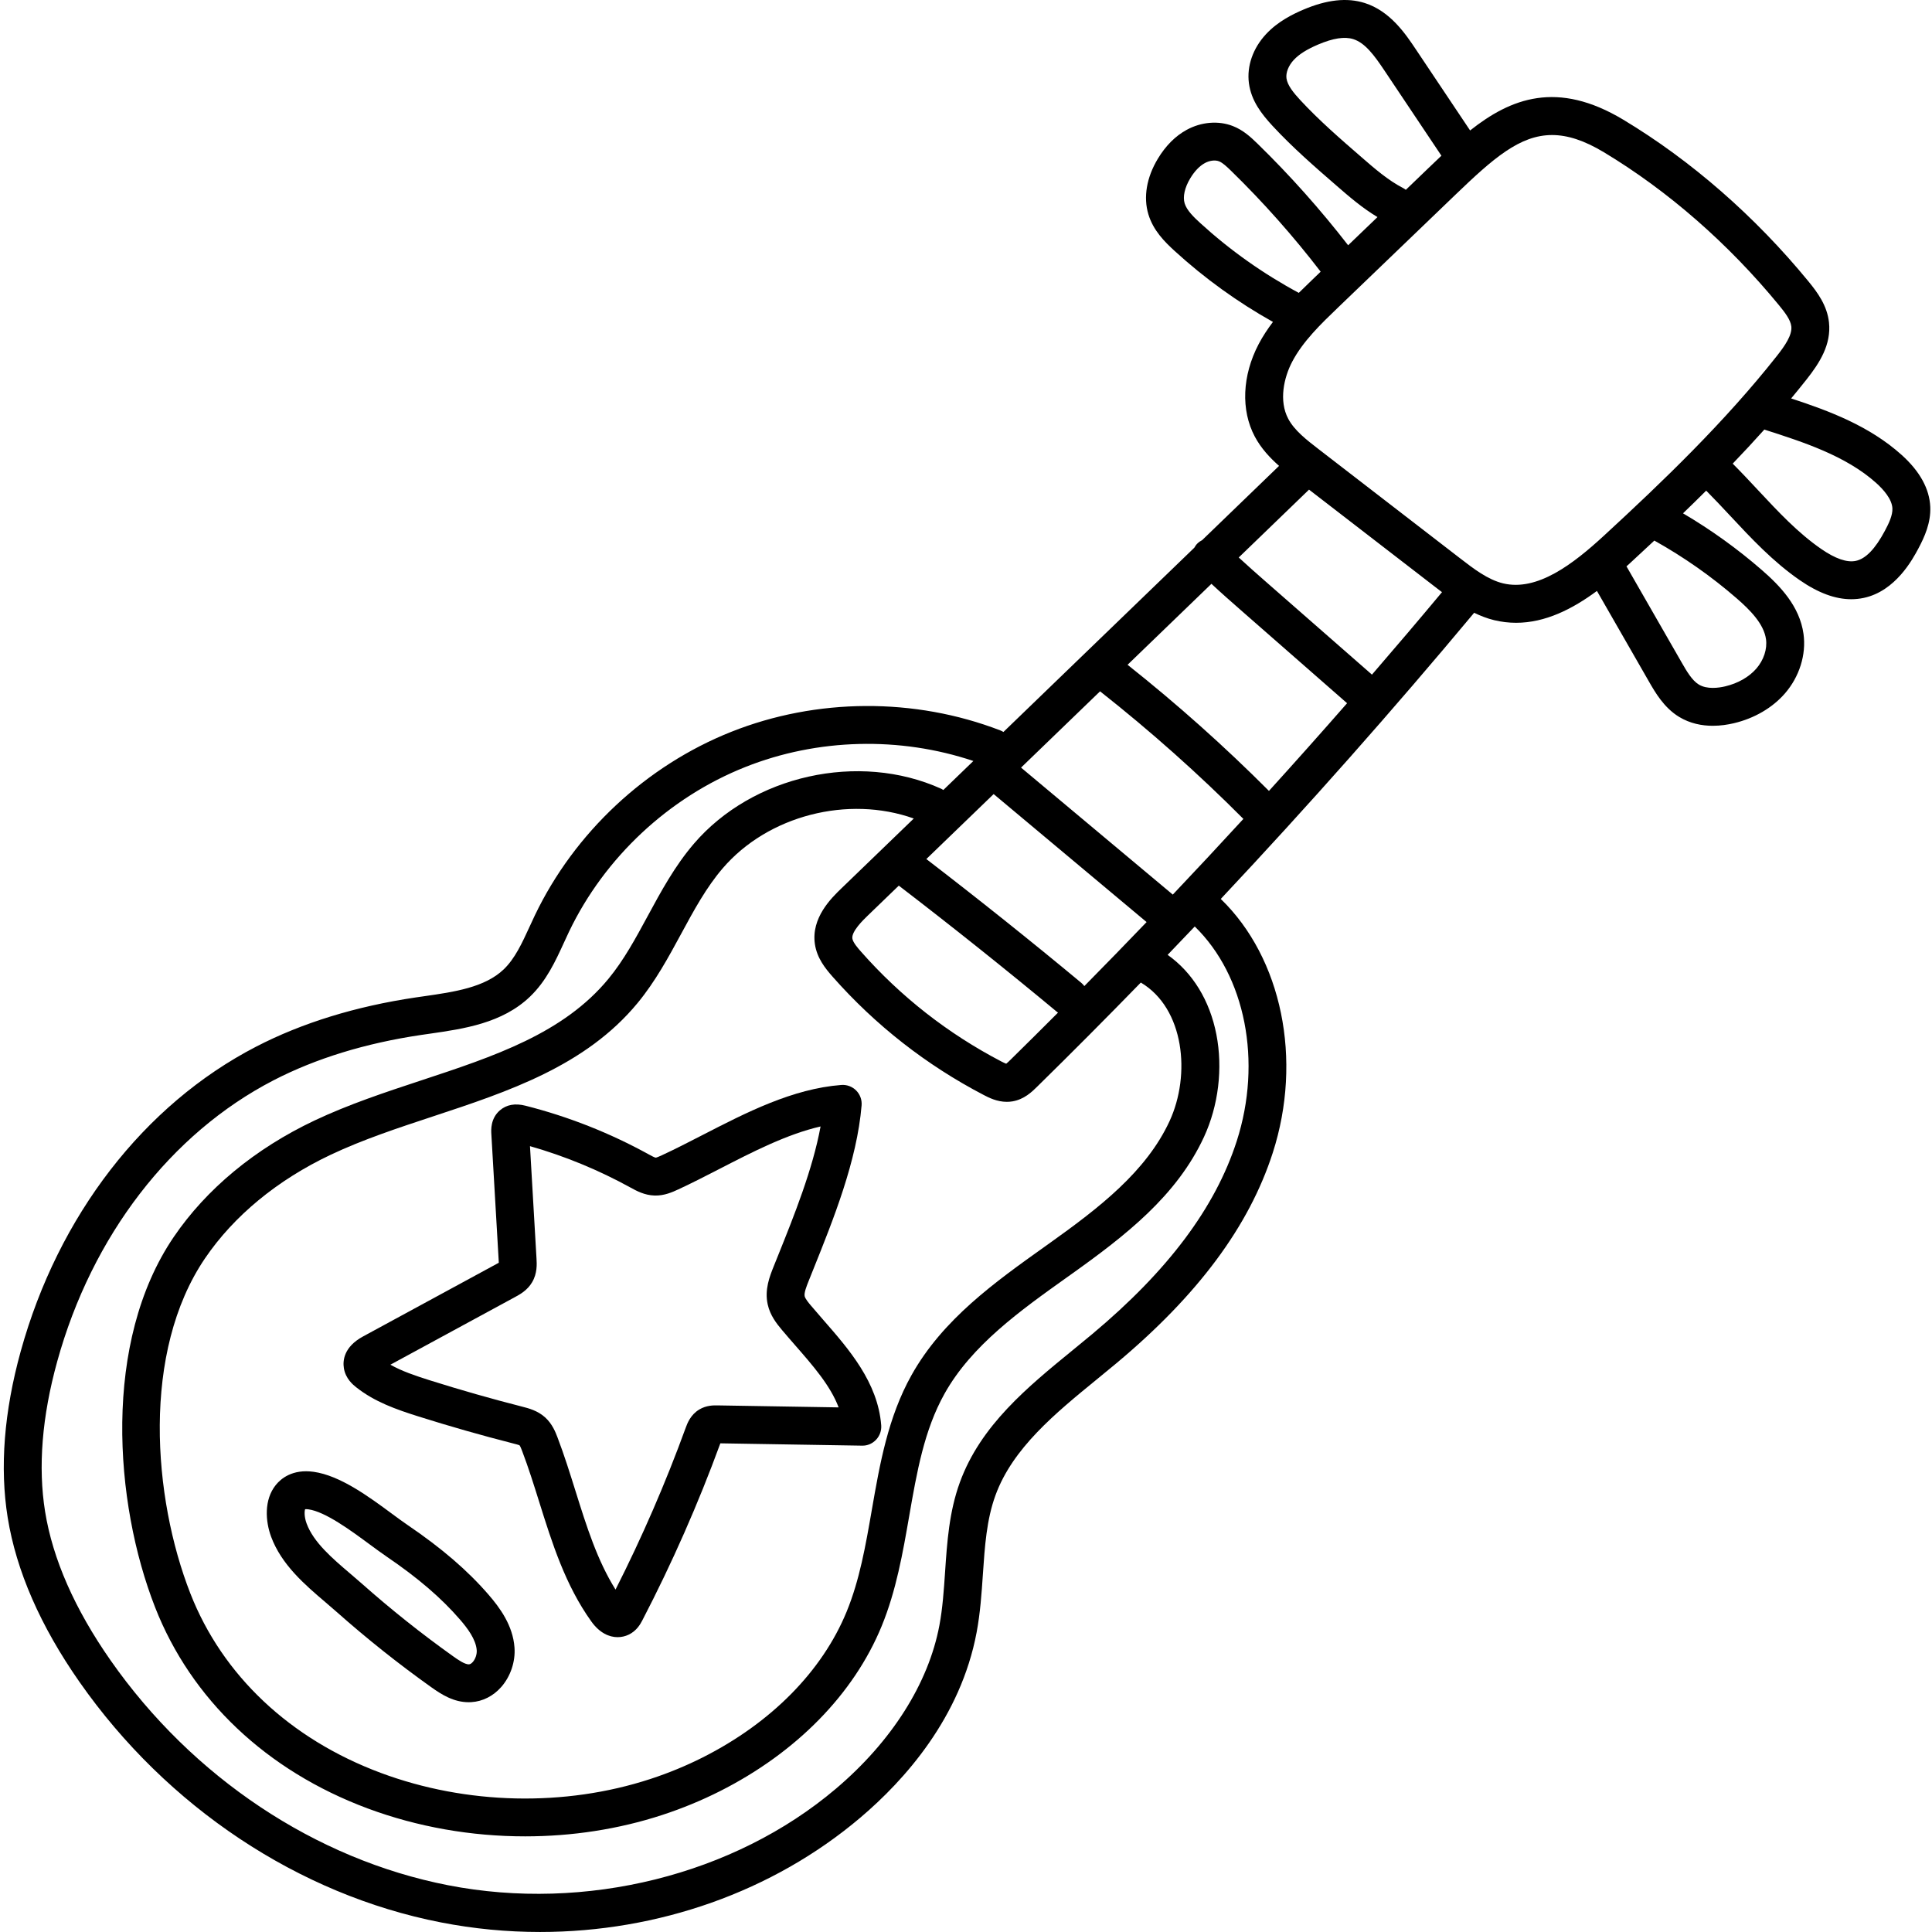 <svg height="512pt" viewBox="-1 0 512 512.001" width="512pt" xmlns="http://www.w3.org/2000/svg"><path d="m213.918 346.008c-.531-.629-1.512-1.793-1.672-2.492-.203-.902.516-2.699 1.094-4.141l1.094-2.727c5.473-13.609 11.672-29.035 12.898-43.699.125-1.469-.402-2.914-1.441-3.961-1.039-1.043-2.48-1.574-3.953-1.461-12.953 1.016-25.102 7.27-36.852 13.316-3.695 1.902-7.188 3.699-10.598 5.273-.5.23-1.43.66-1.711.68-.336-.039-1.246-.539-1.902-.898-10.273-5.656-21.242-9.988-32.609-12.871-2.746-.699-5.023-.289-6.777 1.215-2.52 2.164-2.34 5.238-2.281 6.25l1.953 33.633c.008.125.02.324.023.52-.137.074-.273.148-.367.199l-35.602 19.328c-5.152 2.793-5.398 6.465-5.086 8.402.453 2.836 2.488 4.449 3.254 5.059 4.906 3.887 10.609 5.879 16.512 7.742 8.254 2.605 16.695 5.012 25.082 7.152.531.133 1.516.387 1.715.508.199.234.543 1.137.672 1.477 1.672 4.387 3.133 9.055 4.547 13.566 3.391 10.82 6.895 22.008 13.809 31.645 2.188 3.047 4.727 4.145 6.957 4.145 1.055 0 2.039-.246 2.891-.645 2.211-1.039 3.195-2.934 3.672-3.844 7.852-15.113 14.805-30.883 20.66-46.879l37.543.617c1.43.043 2.77-.551 3.738-1.582s1.457-2.422 1.348-3.832c-.902-11.375-8.551-20.129-15.301-27.855-1.117-1.285-2.234-2.562-3.309-3.84zm-24.75 26.438c-1.035-.016-2.953-.051-4.848 1.086-2.352 1.406-3.199 3.738-3.609 4.863-5.312 14.59-11.559 28.988-18.59 42.859-4.859-7.758-7.672-16.734-10.629-26.18-1.457-4.652-2.965-9.465-4.746-14.137-.508-1.336-1.359-3.566-3.277-5.309-1.996-1.809-4.41-2.422-6.012-2.832-8.207-2.094-16.465-4.449-24.543-6.996-3.879-1.227-7.422-2.422-10.457-4.141l33.152-17.992c1.176-.641 3.145-1.711 4.41-3.867 1.387-2.355 1.246-4.797 1.16-6.258l-1.73-29.801c9.238 2.637 18.172 6.316 26.641 10.977 1.566.863 3.703 2.039 6.395 2.113 2.566.074 4.766-.934 6.207-1.602v.004c3.609-1.668 7.191-3.512 10.988-5.465 8.801-4.531 17.844-9.184 26.777-11.246-2.098 11.395-6.961 23.5-11.336 34.383l-1.102 2.738c-1.035 2.59-2.457 6.141-1.562 10.086.641 2.844 2.289 4.973 3.781 6.742 1.113 1.324 2.27 2.648 3.43 3.98 4.801 5.492 9.395 10.75 11.578 16.523zm0 0"/><path d="m128.5 422.641c-5.559-6.426-12.352-12.281-21.383-18.426-1.254-.852-2.719-1.93-4.27-3.074-6.109-4.508-13.715-10.113-20.723-11.094-5.652-.793-8.711 1.844-10.031 3.484-3.191 3.961-2.738 9.676-1.25 13.703 2.75 7.445 8.98 12.758 14.48 17.441.988.844 1.961 1.672 2.883 2.492 7.98 7.078 16.422 13.797 25.094 19.969 2.715 1.934 5.926 3.969 9.902 3.969.227 0 .457-.008.691-.02 3.008-.176 5.832-1.609 7.953-4.027 2.465-2.812 3.773-6.719 3.5-10.453-.426-5.852-3.883-10.535-6.848-13.965zm-4.203 17.801c-.238.27-.602.598-.996.625-1.129.074-3.113-1.348-4.18-2.105-8.379-5.965-16.539-12.461-24.254-19.305-.973-.859-1.992-1.73-3.035-2.617-4.785-4.078-9.73-8.297-11.574-13.281-.656-1.777-.594-3.254-.402-3.801.152-.02.434-.031.879.031 4.488.629 11.23 5.602 16.156 9.234 1.629 1.199 3.168 2.336 4.578 3.297 8.289 5.637 14.465 10.941 19.438 16.688 1.949 2.258 4.215 5.219 4.43 8.125.074 1.062-.34 2.312-1.039 3.109zm0 0"/><path d="m502.938 120.547c-8.527-7.672-19.273-11.688-29.266-14.957 1.387-1.668 2.758-3.348 4.102-5.051 3.453-4.375 6.559-9.23 5.926-15.105-.484-4.488-3.074-7.977-5.465-10.891-14.125-17.219-31.078-32.02-49.027-42.809-17.492-10.516-29.812-5.719-40.613 2.84l-14.367-21.477c-2.707-4.051-6.801-10.168-13.578-12.305-4.676-1.473-9.988-.895-16.25 1.766-2.738 1.168-6.746 3.109-9.887 6.488-3.477 3.738-5.129 8.473-4.539 12.992.609 4.66 3.367 8.191 6.254 11.312 5.328 5.758 11.246 10.895 16.973 15.859 3.352 2.914 6.812 5.902 10.848 8.32l-7.777 7.469c-7.359-9.492-15.414-18.535-24.004-26.91-1.91-1.863-3.848-3.625-6.547-4.684-3.793-1.488-8.367-1.113-12.242 1.008-2.996 1.637-5.566 4.211-7.641 7.656-2.988 4.957-3.875 10.188-2.504 14.73 1.289 4.273 4.289 7.273 7.004 9.75 7.922 7.234 16.656 13.531 26.008 18.766-1.398 1.852-2.703 3.805-3.805 5.91-4.355 8.324-4.73 17.477-1.004 24.48 1.66 3.121 4.02 5.637 6.43 7.762l-20.387 19.68c-.449.23-.879.512-1.254.887-.34.336-.598.719-.82 1.117l-50.59 48.836c-.262-.164-.543-.312-.844-.426-22.688-8.742-48.664-8.609-71.262.375s-41.574 26.715-52.07 48.648c-.473.988-.93 1.988-1.391 2.992-1.996 4.348-3.879 8.457-6.848 11.305-5.023 4.824-13.168 5.992-21.043 7.125-.781.113-1.562.223-2.332.336-15.867 2.355-30.086 6.742-42.254 13.035-29.711 15.367-52.449 44.801-62.387 80.754-4.418 15.98-5.578 30.793-3.449 44.031 2.27 14.109 8.676 28.777 19.043 43.594 23.168 33.133 58.07 56.352 95.754 63.703 8.73 1.707 17.539 2.539 26.289 2.539 31.242 0 61.688-10.641 84.891-30.312 11.715-9.93 26.566-26.512 30.805-49.102.965-5.145 1.316-10.336 1.656-15.355.504-7.457.98-14.5 3.336-20.957 4.559-12.512 15.902-21.773 26.867-30.73 1.75-1.43 3.492-2.852 5.199-4.281 21.594-18.055 35.145-36.293 41.418-55.754 7.965-24.703 2.418-51.602-13.777-67.277 23.148-24.648 45.609-50.004 67.148-75.836 1.66.805 3.41 1.496 5.27 1.949 1.98.48 3.93.703 5.848.703 7.727 0 14.902-3.621 21.422-8.441l13.754 23.961c1.688 2.941 4 6.969 8.016 9.414 2.914 1.773 6.055 2.363 8.934 2.363 2.055 0 3.973-.301 5.582-.68 5.402-1.273 10.199-4.07 13.512-7.867 3.859-4.426 5.707-10.328 4.949-15.781-1.023-7.367-6.188-12.73-11.105-17.004-6.457-5.613-13.449-10.633-20.828-14.973 2.051-1.977 4.102-3.98 6.141-6.012 2.156 2.168 4.273 4.434 6.34 6.645 5.59 5.992 11.375 12.184 18.434 17.066 4.91 3.391 9.41 5.066 13.664 5.066 1.117 0 2.219-.117 3.309-.348 8.453-1.797 12.98-10.277 14.469-13.062 1.668-3.117 3.344-6.871 3.168-11.066-.207-4.789-2.762-9.426-7.602-13.781zm-132.137-70.73c-3.922-2.023-7.535-5.156-11.023-8.188-5.52-4.789-11.227-9.738-16.184-15.094-1.762-1.906-3.422-3.922-3.668-5.797-.195-1.5.547-3.359 1.938-4.859 1.398-1.5 3.453-2.797 6.465-4.082 3.965-1.684 7.008-2.152 9.301-1.43 3.156.996 5.605 4.352 8.254 8.312l15.109 22.586c-1.094 1.031-2.18 2.074-3.266 3.113l-6.168 5.93c-.234-.18-.484-.352-.758-.492zm-57.855 4.086c-.535-1.77.008-4.195 1.488-6.652 1.129-1.875 2.465-3.27 3.859-4.031 1.258-.688 2.73-.875 3.754-.473.961.379 2.023 1.371 3.215 2.531 8.508 8.297 16.477 17.285 23.727 26.723l-2.285 2.195c-1.145 1.098-2.328 2.238-3.512 3.418-9.414-5.062-18.188-11.266-26.086-18.477-1.727-1.57-3.609-3.406-4.16-5.234zm22.34 155.699c-11.793-11.82-24.371-23.039-37.469-33.426l22.227-21.457c2.586 2.41 5.219 4.73 7.801 6.988l28.148 24.652c-6.824 7.805-13.73 15.551-20.707 23.242zm-25.484 27.477-40.211-33.656 20.938-20.211c13.293 10.473 26.055 21.824 37.984 33.809-6.184 6.738-12.422 13.426-18.711 20.059zm-.844 60.008c-6.176 13.367-18.629 22.984-31.934 32.465l-.969.691c-13.375 9.527-27.207 19.375-35.488 34.172-6.254 11.164-8.422 23.637-10.52 35.695-1.664 9.574-3.238 18.613-6.684 27.012-6.465 15.754-19.996 29.461-38.105 38.602-4.422 2.23-9.094 4.156-13.887 5.723-22.723 7.434-48.766 6.848-71.453-1.609-24.051-8.961-41.973-25.848-50.469-47.547-9.945-25.402-12.973-64.035 3.891-88.832 7.66-11.266 19.184-20.758 33.32-27.445 8.477-4.012 17.914-7.125 27.043-10.141 19.918-6.578 40.516-13.379 54.289-30.094 4.691-5.695 8.16-12.098 11.512-18.289 3.418-6.32 6.652-12.285 11.004-17.363 12.039-14.047 33.273-19.414 50.652-13.211l-19.188 18.52c-2.613 2.523-8.051 7.777-7.016 14.766.551 3.688 2.711 6.391 4.695 8.641 11.359 12.871 24.84 23.418 40.062 31.352 1.27.66 3.465 1.805 6.113 1.805.477 0 .969-.039 1.477-.121 3.117-.52 5.203-2.57 6.449-3.793 9.281-9.105 18.473-18.348 27.578-27.699 11.555 6.844 13.285 24.457 7.625 36.703zm-46.629-86.648 40.531 33.922c-5.465 5.699-10.969 11.352-16.5 16.961-.23-.305-.488-.594-.793-.848-13.414-11.148-27.223-22.168-41.078-32.816zm3.324 71.461c-.277-.102-.715-.301-1.301-.605-14.125-7.363-26.633-17.148-37.172-29.094-.746-.844-2.137-2.414-2.293-3.473-.277-1.879 2.875-4.922 4.062-6.07l8.242-7.957c14.148 10.852 28.262 22.109 41.961 33.492.074.062.156.105.234.164-4.207 4.211-8.422 8.402-12.66 12.562-.242.234-.738.727-1.074.98zm61.086 20.527c-5.676 17.605-18.207 34.332-38.305 51.137-1.68 1.402-3.391 2.801-5.105 4.203-12.02 9.816-24.449 19.965-29.953 35.066-2.844 7.801-3.391 15.895-3.918 23.723-.336 4.945-.652 9.617-1.508 14.18-2.883 15.367-12.625 30.746-27.43 43.297-26.988 22.879-66.367 32.684-102.77 25.578-35.152-6.859-67.754-28.582-89.449-59.602-9.488-13.57-15.328-26.836-17.355-39.438-1.898-11.805-.816-25.184 3.215-39.766 9.191-33.266 30.086-60.426 57.324-74.512 11.184-5.781 24.344-9.828 39.113-12.02.754-.109 1.52-.219 2.285-.328 9.008-1.297 19.215-2.762 26.57-9.82 4.344-4.168 6.719-9.352 9.02-14.363.438-.953.871-1.902 1.32-2.844 9.418-19.68 26.449-35.594 46.727-43.652 19.117-7.602 40.934-8.137 60.434-1.594l-7.965 7.688c-.195-.121-.387-.25-.602-.348-21.785-9.832-49.945-3.562-65.5 14.582-5.051 5.891-8.691 12.613-12.211 19.117-3.27 6.039-6.355 11.742-10.43 16.684-11.93 14.477-30.273 20.535-49.691 26.945-9.414 3.109-19.148 6.324-28.188 10.602-15.754 7.453-28.66 18.129-37.328 30.875-18.906 27.801-15.812 70.359-4.938 98.137 9.555 24.391 29.551 43.32 56.309 53.293 13.242 4.934 27.527 7.414 41.758 7.41 12.402 0 24.754-1.883 36.324-5.668 5.273-1.723 10.418-3.844 15.289-6.301 20.262-10.227 35.488-25.766 42.871-43.754 3.859-9.41 5.602-19.422 7.285-29.102 2.043-11.746 3.973-22.844 9.387-32.512 7.184-12.828 20.082-22.016 32.555-30.902l.973-.691c14.445-10.297 28.012-20.828 35.219-36.43 3.836-8.293 5.031-18.188 3.281-27.156-1.758-9.023-6.309-16.41-12.918-21.094 2.402-2.5 4.801-5.004 7.188-7.52 13.438 13.078 17.918 35.812 11.117 56.898zm35.844-123.641-28.125-24.629c-2.387-2.09-4.816-4.23-7.18-6.418l18.629-17.984 33.848 26.113c.449.344.918.703 1.391 1.062-6.113 7.328-12.305 14.613-18.562 21.855zm34.723-24.195c-4.047-.984-7.793-3.875-11.418-6.672l-37.469-28.906c-3.133-2.418-6.367-4.914-8.016-8.016-2.555-4.805-1.145-10.961 1.031-15.117 2.844-5.43 7.609-10.016 12.223-14.445l31.027-29.812c9.965-9.578 17.043-15.836 25.629-15.836 4.078 0 8.496 1.41 13.723 4.555 16.973 10.203 33.031 24.23 46.438 40.574 1.539 1.875 3.059 3.855 3.246 5.598.246 2.289-1.691 5.109-3.824 7.809-13.836 17.523-30.219 33.266-45.863 47.664-8.117 7.473-17.645 14.812-26.727 12.605zm61.953 3.996c3.512 3.055 7.18 6.73 7.75 10.812.363 2.617-.602 5.535-2.578 7.805-1.941 2.23-4.871 3.895-8.246 4.691-1.668.395-4.789.852-6.992-.488-1.812-1.102-3.258-3.617-4.531-5.836l-14.625-25.48c.266-.242.535-.48.797-.719 2.18-2.012 4.379-4.051 6.582-6.113 7.777 4.34 15.125 9.488 21.844 15.328zm39.258-17.922c-2.566 4.809-5.086 7.418-7.699 7.973-2.336.496-5.43-.566-9.18-3.16-6.172-4.262-11.336-9.797-16.805-15.652-2.148-2.305-4.355-4.66-6.645-6.957 2.84-2.957 5.641-5.969 8.391-9.043.059.02.113.055.176.078 10.047 3.223 21.434 6.879 29.469 14.105 1.898 1.707 4.18 4.266 4.285 6.746.074 1.781-.91 3.895-1.992 5.91zm0 0"/></svg>